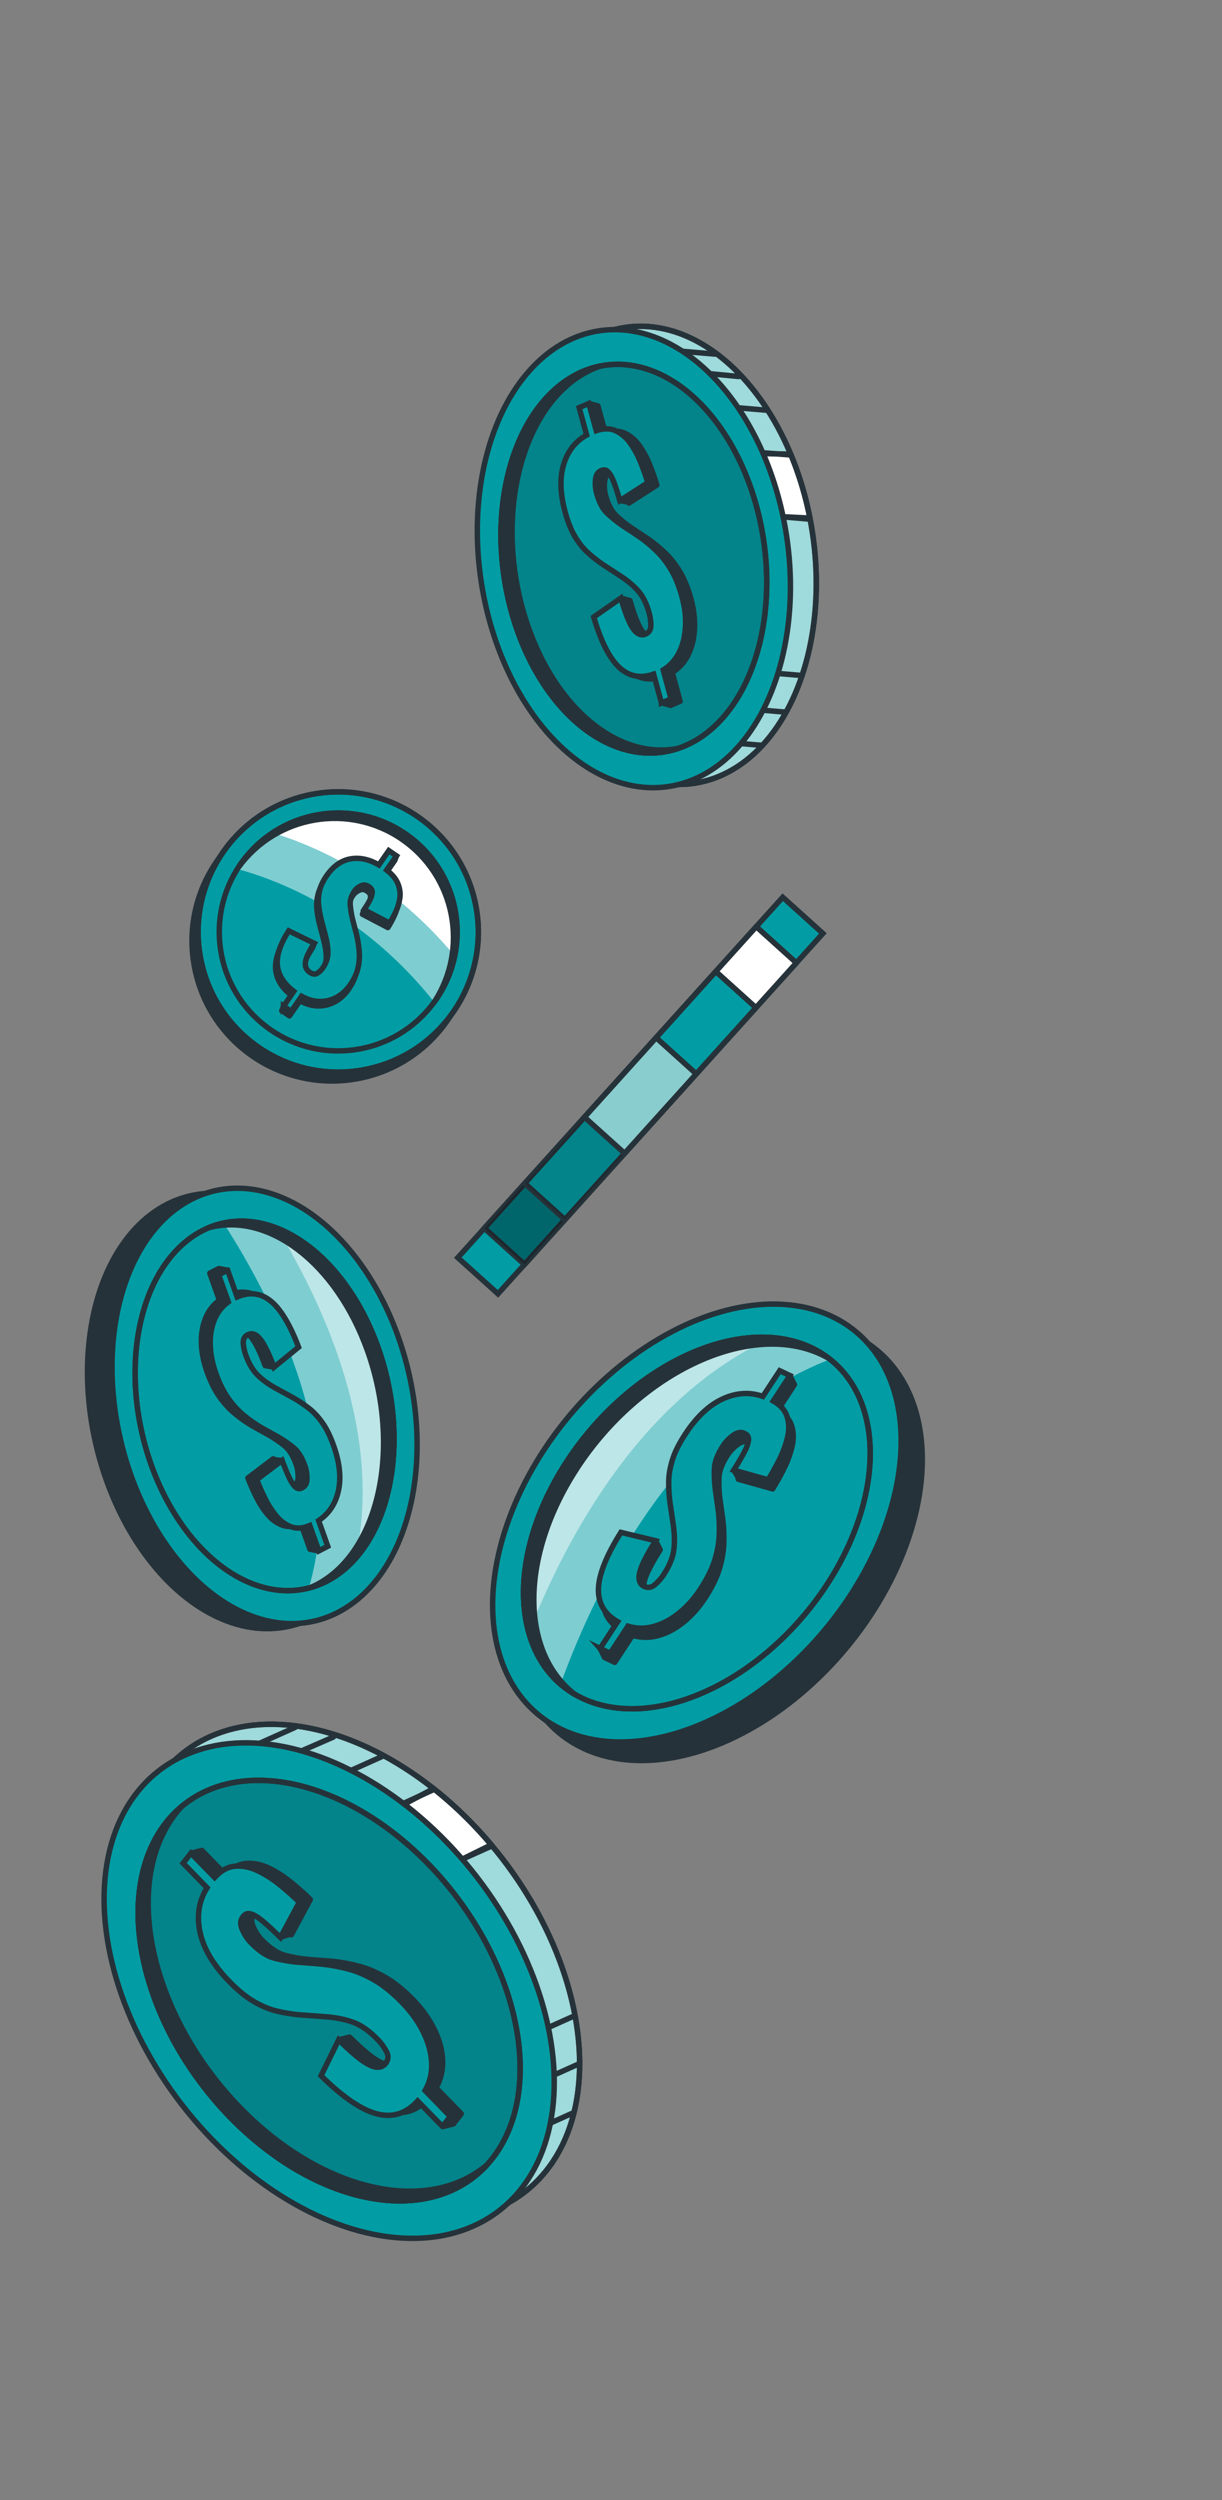 <?xml version="1.0" encoding="UTF-8"?>
<svg id="Capa_2" data-name="Capa 2" xmlns="http://www.w3.org/2000/svg" xmlns:xlink="http://www.w3.org/1999/xlink" viewBox="0 0 224.07 458.36">
  <rect x="0" y="0" width="224.07" height="458.36" fill="#808080" stroke="none"/>
  <defs>
    <style>
      .cls-1, .cls-2 {
        fill: none;
      }

      .cls-3 {
        fill: #263239;
      }

      .cls-3, .cls-4, .cls-2, .cls-5, .cls-6, .cls-7 {
        stroke-linecap: round;
        stroke-linejoin: round;
      }

      .cls-3, .cls-4, .cls-2, .cls-5, .cls-6, .cls-7, .cls-8, .cls-9 {
        stroke: #263239;
      }

      .cls-4, .cls-6, .cls-10, .cls-11 {
        fill: #fff;
      }

      .cls-5 {
        opacity: .16;
      }

      .cls-12 {
        clip-path: url(#clippath);
      }

      .cls-6 {
        opacity: .62;
      }

      .cls-7 {
        opacity: .35;
      }

      .cls-8 {
        fill: #029da4;
      }

      .cls-8, .cls-9 {
        stroke-miterlimit: 10;
      }

      .cls-9 {
        fill: #8acdcf;
      }

      .cls-11 {
        opacity: .49;
      }
    </style>
    <clipPath id="clippath">
      <path class="cls-1" d="m0,301.79c0,55.77,11.92,108.76,33.35,156.56,110.86-37.28,190.72-142.06,190.72-265.49,0-74.75-29.29-142.65-77.01-192.87C57.53,70.14,0,179.25,0,301.79Z"/>
    </clipPath>
  </defs>
  <g id="Capa_1-2" data-name="Capa 1">
    <g class="cls-12">
      <g>
        <g>
          <rect class="cls-8" x="72.93" y="195.9" width="88.97" height="9.91" transform="translate(-110.38 153.56) rotate(-47.96)"/>
          <rect class="cls-4" x="80.2" y="195.9" width="74.44" height="9.91" transform="translate(-110.38 153.56) rotate(-47.96)"/>
          <rect class="cls-8" x="90.32" y="218.66" width="13.15" height="9.91" transform="translate(-134.06 145.84) rotate(-47.96)"/>
          <rect class="cls-7" x="90.32" y="218.66" width="13.15" height="9.91" transform="translate(-134.06 145.84) rotate(-47.96)"/>
          <rect class="cls-8" x="91.26" y="195.9" width="52.31" height="9.91" transform="translate(-110.38 153.56) rotate(-47.96)"/>
          <rect class="cls-5" x="96.81" y="208.38" width="18.71" height="9.91" transform="translate(-123.37 149.33) rotate(-47.96)"/>
          <rect class="cls-9" x="107.61" y="195.9" width="19.62" height="9.91" transform="translate(-110.38 153.56) rotate(-47.96)"/>
        </g>
        <g>
          <circle class="cls-3" cx="60.9" cy="172.5" r="25.69" transform="translate(-30.94 14.29) rotate(-10.69)"/>
          <circle class="cls-8" cx="62.02" cy="170.87" r="25.69" transform="translate(-30.46 14.38) rotate(-10.63)"/>
          <circle class="cls-2" cx="62.02" cy="170.87" r="25.69" transform="translate(-30.46 14.38) rotate(-10.63)"/>
          <circle class="cls-8" cx="62.02" cy="170.87" r="21.8" transform="translate(-14.58 6.02) rotate(-4.97)"/>
          <path class="cls-11" d="m79.97,183.25c-.11.16-.23.32-.35.48-12.23-15.36-26.54-21.76-36.09-24.41.17-.28.35-.56.54-.83,1.63-2.36,3.64-4.3,5.89-5.79,7.2-4.78,16.89-4.98,24.44.23,7.43,5.13,10.69,14.04,8.97,22.35-.57,2.78-1.69,5.49-3.41,7.98Z"/>
          <path class="cls-10" d="m83.38,175.27c-11.32-13.59-24.21-19.77-33.41-22.58,7.2-4.78,16.89-4.98,24.44.23,7.43,5.13,10.69,14.04,8.97,22.35Z"/>
          <path class="cls-3" d="m73.73,153.9c9.75,6.73,12.31,19.97,5.89,29.83.12-.16.24-.32.35-.48,6.84-9.91,4.35-23.49-5.56-30.33-9.91-6.84-23.49-4.35-30.33,5.56-.11.16-.22.33-.32.5,6.94-9.51,20.23-11.81,29.98-5.08Z"/>
          <path class="cls-3" d="m51.67,185.33l.31-.83,1.58-1.91c-1.84-1.41-2.84-3-3.01-4.79-.17-1.79.53-3.9,2.08-6.31l4.99,1.45-.31.83c-.64.97-1.1,1.81-1.36,2.5-.26.69-.34,1.27-.23,1.72.11.46.36.82.77,1.1.52.36.97.41,1.37.17.4-.24.73-.56,1-.95.64-.92.96-1.85.96-2.79,0-.94-.15-1.99-.46-3.16l-.8-3.05c-.21-.88-.36-1.74-.45-2.58-.09-.84-.03-1.7.17-2.58.2-.88.63-1.81,1.3-2.77,1.21-1.75,2.66-2.78,4.36-3.09,1.69-.3,3.44.07,5.22,1.11l3.54-2.49-.31.83-1.8,2.6c1.03.79,1.72,1.63,2.07,2.51.35.88.46,1.75.35,2.61-.12.86-.36,1.69-.73,2.48-.37.79-.76,1.5-1.16,2.12l-4.66-2.44c.07-.11.25-.73.31-.83.35-.55.53-.54.77-1,.28-.54.41-1.02.41-1.42,0-.4-.23-.74-.67-1.01-.46-.32-.94-.36-1.43-.13-.49.24-.87.55-1.14.93-.61.89-.88,1.76-.8,2.61.08.86.22,1.71.42,2.56l.76,2.93c.23,1.01.39,2.01.47,3.02.08,1.01,0,2.02-.23,3.03-.23,1.01-.71,2.03-1.42,3.07-.68.98-1.5,1.73-2.46,2.27-.97.53-2,.79-3.11.78-1.11-.01-2.23-.33-3.35-.95l-1.91,2.77-1.41-.97Z"/>
          <path class="cls-8" d="m51.98,184.5l1.89-2.74c-1.84-1.41-2.84-3-3.01-4.79-.17-1.79.53-3.9,2.08-6.31l4.68,2.29c-.64.97-1.1,1.81-1.36,2.5-.26.69-.34,1.27-.23,1.72.11.46.36.82.77,1.1.52.36.97.41,1.37.17.4-.24.73-.56,1-.95.64-.92.96-1.85.96-2.79,0-.94-.15-1.99-.46-3.16l-.8-3.05c-.21-.88-.36-1.74-.45-2.58-.09-.84-.03-1.7.17-2.58.2-.88.63-1.81,1.3-2.77,1.21-1.75,2.66-2.78,4.36-3.09,1.69-.3,3.44.07,5.22,1.11l1.82-2.63,1.41.97-1.8,2.6c1.03.79,1.72,1.63,2.07,2.51.35.88.46,1.75.35,2.61-.12.86-.36,1.69-.73,2.48-.37.79-.76,1.5-1.16,2.12l-4.66-2.44c.44-.68.8-1.29,1.08-1.83.28-.54.41-1.02.41-1.42,0-.4-.23-.74-.67-1.01-.46-.32-.94-.36-1.43-.13-.49.24-.87.55-1.14.93-.61.89-.88,1.76-.8,2.61.08.86.22,1.71.42,2.56l.76,2.93c.23,1.01.39,2.01.47,3.02.08,1.01,0,2.02-.23,3.03-.23,1.01-.71,2.03-1.42,3.07-.68.98-1.5,1.73-2.46,2.27-.97.53-2,.79-3.11.78-1.11-.01-2.23-.33-3.35-.95l-1.91,2.77-1.41-.97Z"/>
        </g>
        <g>
          <ellipse class="cls-3" cx="131.66" cy="282.64" rx="45.61" ry="30.56" transform="translate(-169.82 203.08) rotate(-50.24)"/>
          <ellipse class="cls-8" cx="127.78" cy="279.24" rx="45.61" ry="30.56" transform="translate(-168.6 198.87) rotate(-50.24)"/>
          <ellipse class="cls-8" cx="127.78" cy="279.24" rx="38.7" ry="25.93" transform="translate(-168.6 198.87) rotate(-50.24)"/>
          <path class="cls-11" d="m152.21,249.22c-27.59,10.61-42.51,40.54-49.43,59.56-2.82-2.42-4.76-5.67-5.82-9.47-2.47-8.77-.2-20.44,7.01-31.43,9.63-14.69,25.07-23.59,37.57-22.65,2.59.19,5.04.82,7.3,1.89,1.22.59,2.36,1.29,3.38,2.1Z"/>
          <path class="cls-11" d="m141.53,245.23c-23.64,10.8-37.41,35.95-44.57,54.08-2.47-8.77-.2-20.44,7.01-31.43,9.63-14.69,25.07-23.59,37.57-22.65Z"/>
          <ellipse class="cls-2" cx="127.78" cy="279.24" rx="38.7" ry="25.93" transform="translate(-168.6 198.87) rotate(-50.24)"/>
          <path class="cls-3" d="m105.85,269.14c11.63-17.74,31.71-27.03,44.86-20.76.42.2.83.42,1.23.65-.95-.72-1.99-1.36-3.11-1.9-13.15-6.27-33.23,3.03-44.86,20.76-11.25,17.17-10.46,35.95,1.52,42.82-10.14-7.7-10.27-25.35.36-41.56Z"/>
          <path class="cls-3" d="m110.86,303.89l-.83-1.66,4.05-3.25c-2.41-1.37-3.59-3.37-3.52-6,.07-2.63,1.44-6.09,4.12-10.37l5.54-.12.83,1.66c-1.1,1.73-1.9,3.17-2.4,4.32-.5,1.15-.71,2.05-.63,2.69.08.64.38,1.09.92,1.35.69.33,1.34.23,1.96-.3.62-.53,1.16-1.14,1.61-1.83,1.08-1.65,1.71-3.19,1.88-4.6.17-1.41.13-2.94-.11-4.57l-.63-4.27c-.15-1.24-.22-2.48-.2-3.71.02-1.23.25-2.55.69-3.96.44-1.41,1.23-2.98,2.36-4.7,2.06-3.14,4.34-5.28,6.84-6.43,2.5-1.15,4.96-1.3,7.37-.46l4.13-5.47.83,1.66-3.05,4.66c1.36.78,2.21,1.76,2.56,2.94.35,1.19.36,2.45.04,3.79-.32,1.34-.82,2.69-1.49,4.04-.68,1.35-1.36,2.57-2.05,3.68l-6.31-1.77c.16-.25-.83-1.66-.83-1.66,0,0,2.31-.81,2.71-1.54.5-.93.78-1.7.83-2.3.06-.6-.21-1.02-.79-1.26-.61-.29-1.29-.16-2.04.39-.75.55-1.35,1.18-1.81,1.87-1.04,1.59-1.58,3.01-1.62,4.27-.04,1.26.01,2.49.16,3.69l.58,4.12c.16,1.42.21,2.88.15,4.37-.06,1.49-.35,3.04-.86,4.66-.52,1.62-1.38,3.35-2.59,5.2-1.15,1.75-2.47,3.23-3.96,4.42-1.49,1.2-3.04,2.01-4.64,2.44-1.6.43-3.16.41-4.69-.06l-3.25,4.96-1.87-.89Z"/>
          <path class="cls-8" d="m110.03,302.23l3.22-4.91c-2.41-1.37-3.59-3.37-3.52-6,.07-2.63,1.44-6.09,4.12-10.37l6.37,1.54c-1.1,1.73-1.9,3.17-2.4,4.32-.5,1.15-.71,2.05-.63,2.69.08.64.38,1.09.92,1.35.69.33,1.34.23,1.96-.3.62-.53,1.16-1.14,1.61-1.83,1.08-1.65,1.71-3.19,1.88-4.6.17-1.41.13-2.94-.11-4.57l-.63-4.27c-.15-1.24-.22-2.48-.2-3.71.02-1.23.25-2.55.69-3.96.44-1.41,1.23-2.98,2.36-4.7,2.06-3.14,4.34-5.28,6.84-6.43,2.5-1.15,4.96-1.3,7.37-.46l3.09-4.71,1.87.89-3.05,4.66c1.36.78,2.21,1.76,2.56,2.94.35,1.19.36,2.45.04,3.79-.32,1.34-.82,2.69-1.49,4.04-.68,1.35-1.36,2.57-2.05,3.68l-6.31-1.77c.76-1.2,1.38-2.27,1.88-3.2.5-.93.78-1.7.83-2.3.06-.6-.21-1.02-.79-1.26-.61-.29-1.29-.16-2.04.39-.75.55-1.35,1.18-1.81,1.87-1.04,1.59-1.58,3.01-1.62,4.27-.04,1.26.01,2.49.16,3.69l.58,4.12c.16,1.42.21,2.88.15,4.37-.06,1.49-.35,3.04-.86,4.66-.52,1.62-1.38,3.35-2.59,5.2-1.15,1.75-2.47,3.23-3.96,4.42-1.49,1.2-3.04,2.01-4.64,2.44-1.6.43-3.16.41-4.69-.06l-3.25,4.96-1.87-.89Z"/>
        </g>
        <g>
          <ellipse class="cls-8" cx="65.02" cy="361.55" rx="34.16" ry="50.99" transform="translate(-207.62 115.35) rotate(-37.72)"/>
          <path class="cls-6" d="m100.3,397.8c-11.81,15.12-37.2,11.14-56.69-8.87-19.49-20.01-25.71-48.5-13.89-63.62,10.46-13.39,31.56-11.8,49.78,2.62,2.36,1.87,4.67,3.95,6.91,6.25,1.28,1.32,2.5,2.66,3.66,4.05,16.56,19.65,21.27,45.44,10.23,59.57Z"/>
          <path class="cls-4" d="m90.08,338.23l-10.13,5.01-11.31-9.54,10.87-5.78c2.36,1.87,4.67,3.95,6.91,6.25,1.28,1.32,2.5,2.66,3.66,4.05Z"/>
          <g>
            <line class="cls-2" x1="54.12" y1="316.7" x2="32.56" y2="326.36"/>
            <line class="cls-2" x1="61.12" y1="318.48" x2="40.49" y2="327.45"/>
            <line class="cls-2" x1="69.95" y1="322.09" x2="48.4" y2="331.75"/>
            <line class="cls-2" x1="105.3" y1="369.6" x2="83.75" y2="379.26"/>
            <line class="cls-2" x1="106.23" y1="378.36" x2="84.68" y2="388.02"/>
            <line class="cls-2" x1="105.14" y1="387.36" x2="83.58" y2="397.02"/>
            <line class="cls-2" x1="79.4" y1="328.16" x2="58.39" y2="337.77"/>
            <line class="cls-2" x1="90.1" y1="338.48" x2="68.54" y2="348.14"/>
          </g>
          <ellipse class="cls-2" cx="65.02" cy="361.55" rx="34.16" ry="50.99" transform="translate(-207.62 115.35) rotate(-37.72)"/>
          <ellipse class="cls-8" cx="60.37" cy="364.96" rx="34.16" ry="50.99" transform="translate(-210.68 113.21) rotate(-37.72)"/>
          <ellipse class="cls-8" cx="60.37" cy="364.96" rx="28.99" ry="43.27" transform="translate(-210.68 113.21) rotate(-37.72)"/>
          <ellipse class="cls-5" cx="60.37" cy="364.96" rx="28.99" ry="43.27" transform="translate(-210.68 113.21) rotate(-37.72)"/>
          <ellipse class="cls-2" cx="60.37" cy="364.96" rx="28.99" ry="43.27" transform="translate(-210.68 113.21) rotate(-37.72)"/>
          <path class="cls-3" d="m44.04,386.44c-16.54-16.99-21.82-41.16-11.79-53.99.32-.41.66-.81,1-1.19-1.02.86-1.97,1.84-2.83,2.94-10.03,12.83-4.75,37,11.79,53.99,16.01,16.44,36.7,20.13,47.1,8.71-10.86,9.21-30.16,5.06-45.28-10.47Z"/>
          <path class="cls-3" d="m83.17,389.4l-2.01.5-2.57-5.2c-2.08,2.3-4.55,3.1-7.4,2.38-2.86-.72-6.3-3.05-10.31-7.01l1.22-6.08,2.01-.5c1.62,1.62,3,2.84,4.13,3.67,1.14.82,2.06,1.27,2.78,1.34.72.07,1.29-.15,1.7-.68.52-.67.57-1.41.14-2.21-.43-.8-.96-1.54-1.61-2.2-1.54-1.58-3.06-2.64-4.56-3.17-1.5-.53-3.18-.86-5.02-.99l-4.81-.35c-1.39-.14-2.76-.36-4.09-.68-1.34-.32-2.72-.89-4.16-1.72-1.44-.83-2.95-2.07-4.56-3.71-2.93-3.01-4.71-6.02-5.36-9.03-.65-3.01-.22-5.73,1.29-8.15l-4.97-5.84,2.01-.5,4.34,4.46c1.18-1.29,2.45-1.98,3.83-2.08,1.38-.09,2.76.2,4.15.87,1.39.67,2.74,1.54,4.05,2.61,1.31,1.06,2.48,2.11,3.51,3.13l-3.47,6.46c-.24-.23-2.01.5-2.01.5,0,0-.32-2.72-1.03-3.33-.9-.77-1.67-1.26-2.31-1.47-.64-.21-1.16-.02-1.56.56-.47.6-.49,1.37-.07,2.32.42.95.96,1.76,1.61,2.42,1.48,1.52,2.9,2.45,4.27,2.8,1.37.35,2.72.59,4.06.72l4.63.36c1.59.17,3.19.47,4.8.89,1.61.43,3.24,1.12,4.88,2.07,1.64.96,3.33,2.32,5.05,4.09,1.63,1.68,2.92,3.48,3.87,5.39.94,1.92,1.46,3.8,1.54,5.65.08,1.85-.32,3.55-1.2,5.1l4.62,4.75-1.43,1.83Z"/>
          <path class="cls-8" d="m81.16,389.9l-4.58-4.7c-2.08,2.3-4.55,3.1-7.4,2.38-2.86-.72-6.3-3.05-10.31-7.01l3.23-6.58c1.62,1.62,3,2.84,4.13,3.67,1.14.82,2.06,1.27,2.78,1.34.72.07,1.29-.15,1.7-.68.52-.67.57-1.41.14-2.21-.43-.8-.96-1.54-1.61-2.2-1.54-1.58-3.06-2.64-4.56-3.17-1.5-.53-3.18-.86-5.02-.99l-4.81-.35c-1.39-.14-2.76-.36-4.09-.68-1.34-.32-2.72-.89-4.16-1.72-1.44-.83-2.95-2.07-4.56-3.71-2.93-3.01-4.71-6.02-5.36-9.03-.65-3.01-.22-5.73,1.29-8.15l-4.39-4.51,1.43-1.83,4.34,4.46c1.18-1.29,2.45-1.98,3.83-2.08,1.38-.09,2.76.2,4.15.87,1.39.67,2.74,1.54,4.05,2.61,1.31,1.06,2.48,2.11,3.51,3.13l-3.47,6.46c-1.13-1.12-2.14-2.06-3.04-2.83-.9-.77-1.67-1.26-2.31-1.47-.64-.21-1.16-.02-1.56.56-.47.6-.49,1.37-.07,2.32.42.95.96,1.76,1.61,2.42,1.48,1.52,2.9,2.45,4.27,2.8,1.37.35,2.72.59,4.06.72l4.63.36c1.59.17,3.19.47,4.8.89,1.61.43,3.24,1.12,4.88,2.07,1.64.95,3.33,2.32,5.05,4.09,1.63,1.68,2.92,3.48,3.87,5.39.94,1.92,1.46,3.8,1.54,5.65.08,1.85-.32,3.55-1.2,5.1l4.62,4.75-1.43,1.83Z"/>
        </g>
        <g>
          <ellipse class="cls-8" cx="120.97" cy="101.82" rx="28.31" ry="42.26" transform="translate(-14.03 19.5) rotate(-8.71)"/>
          <path class="cls-6" d="m131.98,142.27c-14.64,6.21-31.44-6.88-37.52-29.22-6.08-22.34.86-45.49,15.51-51.7,12.97-5.5,27.62,4.13,35.02,21.91.96,2.3,1.8,4.74,2.5,7.31.4,1.47.74,2.94,1.03,4.41,4.11,20.9-2.84,41.49-16.53,47.29Z"/>
          <path class="cls-4" d="m148.51,94.98l-9.36-.44-4.37-11.46,10.2.18c.96,2.3,1.8,4.74,2.5,7.31.4,1.47.74,2.94,1.03,4.41Z"/>
          <g>
            <line class="cls-2" x1="131.1" y1="64.92" x2="111.59" y2="63.26"/>
            <line class="cls-2" x1="135.46" y1="69.03" x2="116.9" y2="67.24"/>
            <line class="cls-2" x1="140.41" y1="75.2" x2="120.9" y2="73.54"/>
            <line class="cls-2" x1="146.94" y1="123.84" x2="127.43" y2="122.18"/>
            <line class="cls-2" x1="144.09" y1="130.57" x2="124.58" y2="128.91"/>
            <line class="cls-2" x1="139.68" y1="136.65" x2="120.17" y2="134.99"/>
            <line class="cls-2" x1="144.82" y1="83.4" x2="125.73" y2="81.92"/>
            <line class="cls-2" x1="148.42" y1="95.18" x2="128.92" y2="93.52"/>
          </g>
          <ellipse class="cls-2" cx="120.97" cy="101.82" rx="28.31" ry="42.26" transform="translate(-14.03 19.5) rotate(-8.71)"/>
          <ellipse class="cls-8" cx="116.23" cy="102.42" rx="28.31" ry="42.26" transform="translate(-14.17 18.79) rotate(-8.71)"/>
          <ellipse class="cls-8" cx="116.23" cy="102.42" rx="24.03" ry="35.86" transform="translate(-14.17 18.79) rotate(-8.71)"/>
          <ellipse class="cls-5" cx="116.23" cy="102.42" rx="24.03" ry="35.86" transform="translate(-14.17 18.79) rotate(-8.71)"/>
          <ellipse class="cls-2" cx="116.23" cy="102.42" rx="24.03" ry="35.86" transform="translate(-14.17 18.79) rotate(-8.71)"/>
          <path class="cls-3" d="m95.76,111.43c-5.16-18.96.73-38.61,13.16-43.87.4-.17.8-.32,1.2-.46-1.09.22-2.17.54-3.23.99-12.43,5.27-18.32,24.91-13.16,43.87,4.99,18.35,18.51,29.34,30.64,25.25-11.57,2.31-23.89-8.45-28.61-25.79Z"/>
          <path class="cls-3" d="m122.94,129.3l-1.66-.44.23-4.8c-2.43.83-4.54.42-6.32-1.25-1.78-1.67-3.34-4.74-4.66-9.22l3.32-3.92,1.66.44c.52,1.83,1.03,3.27,1.52,4.32.49,1.05.99,1.75,1.48,2.09.49.34.99.41,1.5.19.65-.27.98-.79.99-1.54.01-.75-.08-1.5-.28-2.24-.48-1.77-1.16-3.14-2.03-4.13-.88-.99-1.96-1.9-3.24-2.73l-3.35-2.19c-.95-.66-1.85-1.37-2.69-2.14-.84-.77-1.62-1.74-2.32-2.92s-1.31-2.68-1.81-4.52c-.91-3.36-1-6.26-.26-8.7.74-2.44,2.15-4.24,4.21-5.39l-1.26-6.23,1.66.44,1.36,4.98c1.37-.46,2.58-.45,3.61.04,1.04.49,1.92,1.25,2.66,2.3.74,1.05,1.37,2.22,1.89,3.52.52,1.3.95,2.52,1.29,3.68l-5.11,3.29c-.08-.26-1.66-.44-1.66-.44,0,0,.86-2.1.59-2.83-.34-.92-.7-1.58-1.08-1.99-.38-.41-.84-.48-1.36-.22-.58.25-.91.8-.98,1.66-.08.86-.01,1.66.19,2.4.46,1.7,1.12,2.95,1.97,3.75.85.8,1.74,1.52,2.66,2.15l3.21,2.13c1.08.76,2.13,1.62,3.12,2.58,1,.96,1.9,2.11,2.7,3.46.81,1.35,1.48,3.02,2.02,5,.51,1.87.72,3.69.63,5.46-.09,1.77-.47,3.34-1.16,4.72-.69,1.37-1.66,2.45-2.92,3.22l1.44,5.3-1.77.75Z"/>
          <path class="cls-8" d="m121.28,128.85l-1.43-5.25c-2.43.83-4.54.42-6.32-1.25-1.78-1.67-3.34-4.74-4.66-9.22l4.98-3.47c.52,1.83,1.03,3.27,1.52,4.32.49,1.05.99,1.75,1.48,2.09.49.34.99.41,1.5.19.65-.27.98-.79.99-1.54.01-.75-.08-1.5-.28-2.24-.48-1.77-1.16-3.14-2.03-4.13-.88-.99-1.96-1.9-3.24-2.73l-3.35-2.19c-.95-.66-1.85-1.37-2.69-2.14-.84-.77-1.62-1.74-2.32-2.92-.71-1.18-1.31-2.68-1.81-4.52-.91-3.36-1-6.26-.26-8.7.74-2.44,2.15-4.24,4.21-5.39l-1.37-5.03,1.77-.75,1.36,4.98c1.37-.46,2.58-.45,3.61.04,1.04.49,1.92,1.25,2.66,2.3.74,1.05,1.37,2.22,1.89,3.52.52,1.3.95,2.52,1.29,3.68l-5.11,3.29c-.37-1.26-.72-2.35-1.06-3.27-.34-.92-.7-1.58-1.08-1.99-.38-.41-.84-.48-1.36-.22-.58.25-.91.8-.98,1.66-.08.86-.01,1.66.19,2.4.46,1.7,1.12,2.95,1.97,3.75.85.8,1.74,1.52,2.66,2.15l3.21,2.13c1.08.76,2.13,1.62,3.12,2.58,1,.96,1.9,2.11,2.7,3.46.81,1.35,1.48,3.02,2.02,5,.51,1.87.72,3.69.63,5.46-.09,1.77-.47,3.34-1.16,4.72-.69,1.37-1.66,2.45-2.92,3.22l1.44,5.3-1.77.75Z"/>
        </g>
        <g>
          <ellipse class="cls-3" cx="44.01" cy="258.69" rx="27.13" ry="40.49" transform="translate(-57.44 16.69) rotate(-13.09)"/>
          <ellipse class="cls-8" cx="48.5" cy="257.77" rx="27.13" ry="40.49" transform="translate(-57.11 17.68) rotate(-13.09)"/>
          <ellipse class="cls-8" cx="48.5" cy="257.77" rx="23.02" ry="34.36" transform="translate(-57.11 17.68) rotate(-13.09)"/>
          <path class="cls-11" d="m56.63,291.16c7.28-25.21-5.9-51.82-15.64-66.92,3.22-.69,6.57-.33,9.82.96,7.53,2.96,14.57,10.82,18.49,21.82,5.23,14.69,3.25,30.39-4.12,38.73-1.52,1.73-3.28,3.13-5.25,4.15-1.07.55-2.18.98-3.3,1.27Z"/>
          <path class="cls-11" d="m65.18,285.74c5.03-22.52-5.38-45.75-14.37-60.54,7.53,2.96,14.57,10.82,18.49,21.82,5.23,14.69,3.25,30.39-4.12,38.73Z"/>
          <ellipse class="cls-2" cx="48.5" cy="257.77" rx="23.02" ry="34.36" transform="translate(-57.11 17.68) rotate(-13.09)"/>
          <path class="cls-3" d="m67.39,247.67c6.32,17.74,2.12,36.94-9.36,42.88-.37.19-.74.36-1.12.52,1.02-.29,2.03-.67,3.02-1.18,11.49-5.94,15.68-25.14,9.36-42.88-6.11-17.17-19.83-26.68-31.12-21.88,10.89-3.05,23.45,6.33,29.22,22.54Z"/>
          <path class="cls-3" d="m40.12,232.58l1.62.3.13,4.61c2.26-.97,4.31-.73,6.13.73,1.83,1.46,3.53,4.29,5.13,8.47l-2.89,3.98-1.62-.3c-.63-1.71-1.22-3.05-1.77-4.01-.55-.97-1.07-1.6-1.57-1.89-.5-.29-.98-.31-1.45-.07-.6.31-.88.83-.84,1.55.04.72.19,1.43.43,2.12.59,1.65,1.34,2.92,2.25,3.8.91.88,2.01,1.67,3.3,2.37l3.36,1.84c.96.56,1.87,1.18,2.73,1.85.86.67,1.67,1.54,2.43,2.62.76,1.07,1.45,2.47,2.06,4.19,1.12,3.14,1.41,5.9.88,8.29-.53,2.39-1.74,4.21-3.63,5.46l1.66,5.86-1.62-.3-1.66-4.66c-1.28.54-2.43.62-3.45.23-1.03-.39-1.93-1.06-2.71-2-.78-.95-1.47-2.02-2.06-3.22-.59-1.2-1.09-2.34-1.5-3.42l4.64-3.52c.09.25,1.62.3,1.62.3,0,0-.67,2.07-.36,2.75.39.85.79,1.46,1.18,1.82.4.36.83.4,1.31.11.54-.28.81-.83.82-1.66,0-.83-.11-1.59-.36-2.28-.56-1.59-1.28-2.73-2.15-3.43-.87-.7-1.77-1.33-2.7-1.86l-3.22-1.8c-1.09-.65-2.15-1.39-3.17-2.23-1.02-.84-1.97-1.88-2.84-3.11-.87-1.23-1.63-2.77-2.29-4.63-.62-1.75-.96-3.48-1.01-5.17-.05-1.7.21-3.23.76-4.59.55-1.36,1.41-2.46,2.55-3.29l-1.77-4.96,1.64-.85Z"/>
          <path class="cls-8" d="m41.74,232.88l1.75,4.91c2.26-.97,4.31-.73,6.13.73,1.83,1.46,3.53,4.29,5.13,8.47l-4.51,3.68c-.63-1.71-1.22-3.05-1.77-4.01-.55-.97-1.07-1.6-1.57-1.89-.5-.29-.98-.31-1.45-.07-.6.31-.88.83-.84,1.55.04.72.19,1.43.43,2.12.59,1.65,1.34,2.92,2.25,3.8.91.88,2.01,1.67,3.3,2.37l3.36,1.84c.96.56,1.87,1.18,2.73,1.85.86.67,1.67,1.54,2.43,2.62.76,1.07,1.45,2.47,2.06,4.19,1.12,3.14,1.41,5.9.88,8.29-.53,2.39-1.74,4.21-3.63,5.46l1.68,4.71-1.64.85-1.66-4.66c-1.28.54-2.43.62-3.45.23-1.03-.39-1.93-1.06-2.71-2-.78-.95-1.47-2.02-2.06-3.22-.59-1.2-1.09-2.34-1.5-3.42l4.64-3.52c.45,1.18.86,2.19,1.26,3.05.39.85.79,1.46,1.18,1.82.4.36.83.4,1.31.11.54-.28.81-.83.82-1.66,0-.83-.11-1.59-.36-2.28-.56-1.59-1.28-2.73-2.15-3.43-.87-.7-1.77-1.33-2.7-1.86l-3.22-1.8c-1.09-.65-2.15-1.39-3.17-2.23-1.02-.84-1.97-1.88-2.84-3.11-.87-1.23-1.63-2.77-2.29-4.63-.62-1.75-.96-3.48-1.01-5.17-.05-1.7.21-3.23.76-4.59.55-1.36,1.41-2.46,2.55-3.29l-1.77-4.96,1.64-.85Z"/>
        </g>
      </g>
    </g>
  </g>
</svg>